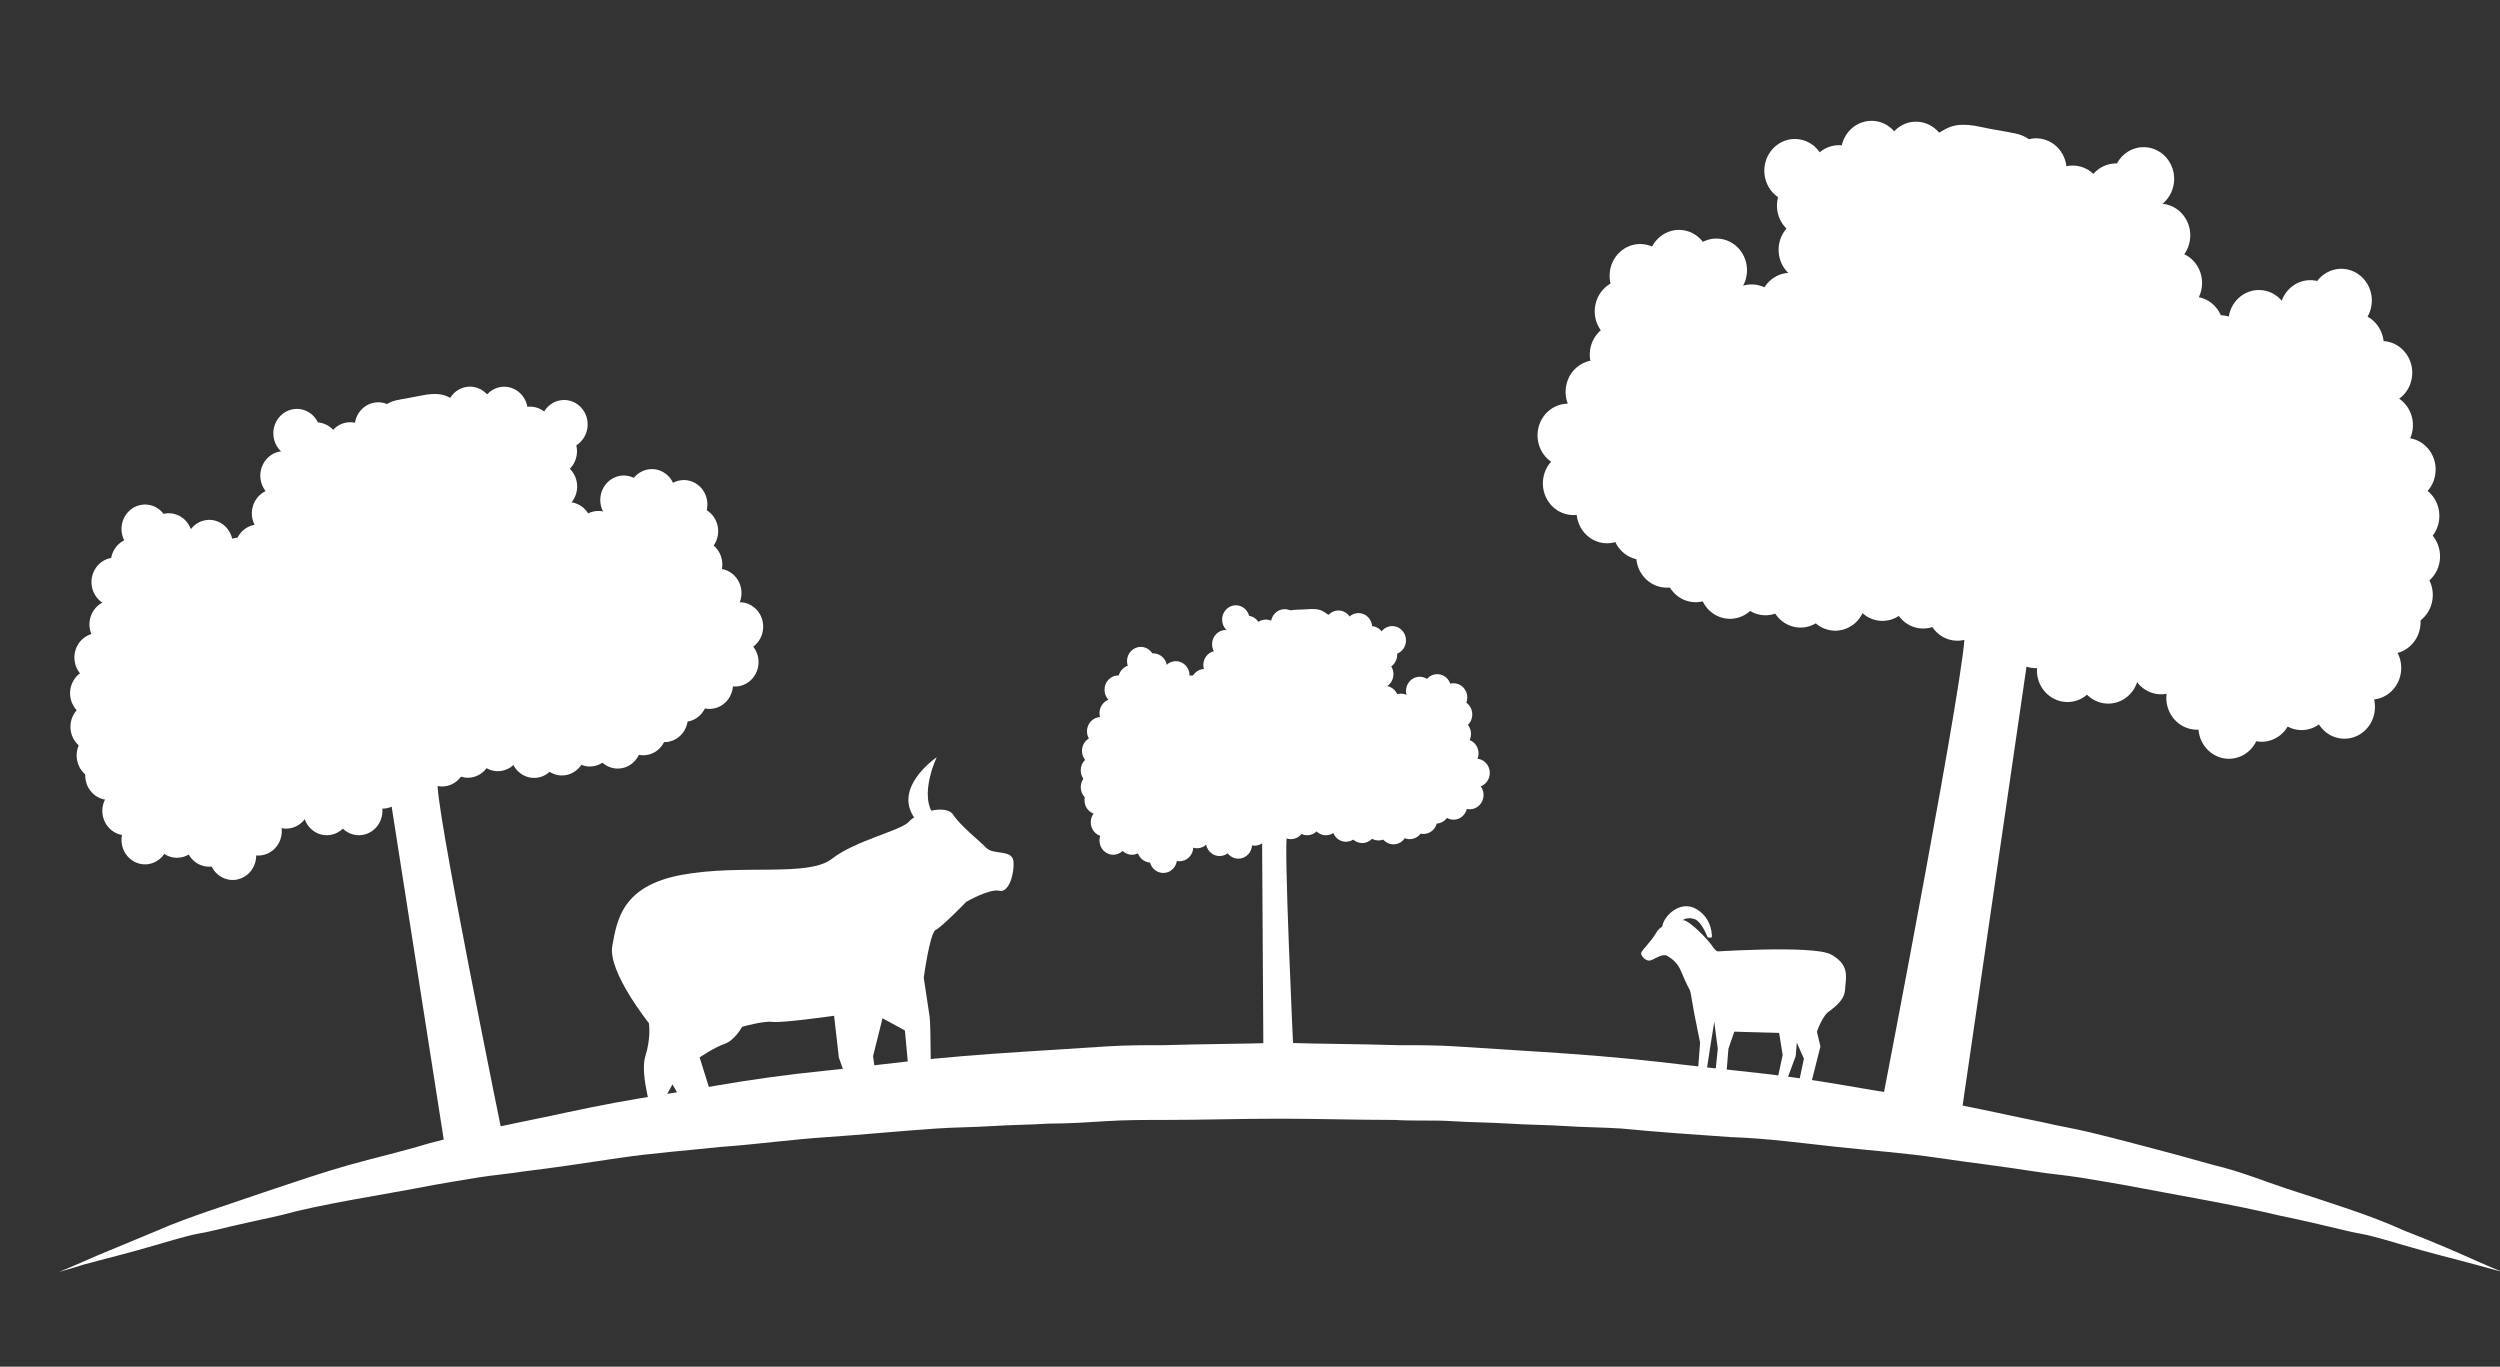 <svg width="75" height="41" viewBox="0 0 75 41" fill="none" xmlns="http://www.w3.org/2000/svg">
<rect x="0" y="0" width="75" height="41" fill="#333333" stroke="none"/>
<g clip-path="url(#clip0_601_9246)">
<path d="M19.608 33.561C19.608 33.561 19.183 32.238 19.36 31.686C19.537 31.135 19.467 30.694 19.467 30.694C19.467 30.694 18.228 29.15 18.369 28.378C18.511 27.605 18.653 26.576 20.458 26.245C22.263 25.914 24.245 26.319 24.953 25.767C25.661 25.216 27.006 24.922 27.253 24.664C27.501 24.37 28.386 24.113 28.598 24.444C28.811 24.775 29.377 25.216 29.589 25.436C29.802 25.657 30.368 25.473 30.403 25.841C30.439 26.208 30.262 26.797 29.979 26.723C29.695 26.65 28.988 27.054 28.988 27.054C28.988 27.054 28.28 27.789 28.067 27.9C27.89 28.01 27.713 29.333 27.713 29.333C27.713 29.333 27.855 30.289 27.89 30.51C27.926 30.767 27.926 32.716 27.926 32.716L27.324 32.826L27.147 30.914L26.475 30.547L26.192 31.686L26.369 32.936H25.59L25.165 31.723L25.023 30.473C25.023 30.473 23.466 30.694 23.183 30.657C22.9 30.62 22.263 30.804 22.263 30.804C22.263 30.804 22.05 31.208 21.732 31.319C21.413 31.429 20.989 31.723 20.989 31.723L21.484 33.304L20.599 33.267L20.174 32.532L19.608 33.561Z" fill="white"/>
<path d="M27.607 24.738C26.581 23.745 28.103 22.716 28.103 22.716C28.103 22.716 27.43 24.113 28.209 24.627" fill="white"/>
<path d="M54.224 32.935L54.613 31.392L54.507 30.95C54.507 30.95 54.684 30.436 54.896 30.326C55.073 30.178 55.356 29.995 55.356 29.627C55.392 29.259 55.462 28.929 54.932 28.635C54.401 28.34 51.215 28.561 51.215 28.561L50.614 29.186L50.826 30.399L51.003 31.281L50.932 32.2L51.18 32.237L51.321 31.318L51.428 30.656L51.534 31.465L51.428 32.494L51.782 32.347L51.852 31.465L52.029 30.95L53.374 30.987L53.48 31.649L53.268 32.641H53.516L53.87 31.686L53.905 31.281L54.117 31.759L53.87 32.935H54.224Z" fill="white"/>
<path d="M51.782 28.635C51.782 28.635 51.534 28.635 51.392 28.414C51.251 28.194 50.649 27.569 50.472 27.605C50.295 27.605 49.835 27.716 49.693 27.973C49.552 28.23 49.233 28.524 49.233 28.598C49.233 28.671 49.339 28.818 49.481 28.818C49.587 28.818 49.835 28.598 50.012 28.671C50.189 28.782 50.33 28.892 50.437 29.149C50.543 29.407 50.826 30.068 51.109 30.252C51.428 30.436 51.888 29.076 51.888 29.076L51.782 28.635Z" fill="white"/>
<path d="M50.189 28.157C50.189 28.157 49.835 28.047 49.87 27.789C49.906 27.495 50.401 26.98 50.897 27.275C51.392 27.569 51.357 28.12 51.357 28.12C51.357 28.12 51.215 28.157 51.215 28.083C51.18 28.01 51.038 27.642 50.826 27.569C50.578 27.495 50.366 27.605 50.401 27.826C50.472 28.047 50.684 28.304 50.684 28.304L50.189 28.157Z" fill="white"/>
<path d="M57.62 33.923C56.573 33.787 56.442 33.175 56.442 33.175C56.442 33.175 59.125 19.309 58.928 18.97C58.732 18.63 58.667 18.29 58.34 18.086C58.012 17.95 56.835 17.882 56.442 17.406C56.049 16.931 55.657 16.387 55.657 16.387C55.657 16.387 55.33 15.639 55.002 15.435C54.675 15.231 53.89 14.416 53.89 14.416C53.89 14.416 53.301 14.008 52.974 13.6C52.647 13.192 52.058 13.192 51.861 13.192C51.665 13.192 51.273 12.581 51.6 12.717C51.927 12.852 52.581 13.056 52.843 13.192C53.105 13.328 53.89 14.076 54.217 14.348C54.61 14.62 55.199 15.231 55.33 15.435C55.46 15.639 56.18 16.727 56.704 16.931C57.162 17.203 57.816 17.27 58.078 17.27C58.34 17.27 58.47 16.455 57.947 16.047C57.423 15.639 56.965 15.707 56.769 15.707C56.638 15.707 55.984 15.571 55.984 15.571C55.984 15.571 56.835 15.367 57.293 15.299C57.751 15.231 58.078 15.503 58.143 15.027C58.209 14.62 58.601 14.416 58.601 14.416C58.601 14.416 58.274 15.164 58.47 15.503C58.601 15.843 58.798 16.659 58.928 16.999C59.059 17.338 59.386 17.678 59.386 17.678C59.386 17.678 59.517 15.367 59.452 15.095C59.386 14.892 58.732 13.736 58.536 13.6C58.405 13.464 57.62 12.785 57.096 12.989C56.573 13.192 56.049 13.668 55.657 13.464C55.657 13.464 55.46 13.124 55.788 13.056C56.115 12.989 57.031 12.649 57.423 12.649C57.816 12.649 58.536 12.785 58.536 12.785C58.536 12.785 58.798 11.153 58.798 10.678C58.732 10.27 58.863 9.726 58.274 9.386C57.685 9.046 57.096 9.046 57.096 9.046L57.489 8.706C57.489 8.706 57.227 8.095 57.096 7.687C57.031 7.211 57.162 6.735 57.162 6.735C57.162 6.735 57.751 8.638 58.012 8.842C58.274 9.046 58.667 9.59 58.798 9.862C58.928 10.066 58.994 10.678 58.994 11.561C58.994 12.445 58.994 13.056 59.256 13.532C59.517 14.076 59.648 14.824 59.91 14.824C60.172 14.892 60.695 14.212 61.153 13.532C61.48 12.989 61.611 12.717 61.808 12.377C61.873 12.309 61.938 12.173 62.004 12.037C62.397 11.493 62.397 11.085 62.92 11.017C63.444 10.949 63.901 10.745 64.098 10.61C64.294 10.474 64.621 10.542 64.621 10.542C64.621 10.542 63.509 11.221 63.182 11.425C62.855 11.561 62.658 11.629 62.331 12.241C62.004 12.852 61.415 14.076 61.284 14.212C61.153 14.348 60.826 14.688 60.826 14.824C60.826 14.96 60.368 16.319 60.368 16.523C60.368 16.659 60.564 16.727 61.088 16.251C61.611 15.775 62.069 16.047 62.331 16.115C62.593 16.183 63.116 16.455 63.378 16.047C63.64 15.639 64.163 15.231 64.556 14.96C64.948 14.688 65.406 14.416 65.472 14.144C65.537 13.804 65.865 13.736 65.93 13.464C65.995 13.124 65.799 13.532 65.865 13.804C65.865 14.076 65.406 14.824 65.079 15.095C64.752 15.367 64.425 15.503 64.229 15.775C63.967 16.047 63.64 16.591 63.64 16.591L64.425 16.727L65.014 16.795C65.014 16.795 65.406 17.27 64.948 17.134C64.49 17.067 63.967 17.067 63.64 17.067C63.313 16.999 62.92 16.795 62.593 16.727C62.266 16.659 61.938 16.659 61.742 16.727C61.546 16.795 61.742 17.542 61.677 17.678C61.677 17.814 61.35 18.29 61.284 18.426C61.219 18.562 61.219 18.766 61.219 18.766C61.219 18.766 62.266 18.63 63.051 18.222C63.836 17.882 64.752 17.542 65.014 17.474C65.21 17.406 65.865 17.067 65.995 16.863C66.126 16.659 67.042 16.319 67.173 16.183C67.37 16.047 67.762 15.571 68.024 15.435C68.22 15.299 67.762 16.319 67.37 16.591C66.977 16.863 65.93 17.338 65.93 17.338C65.93 17.338 66.126 17.542 66.388 17.542C66.65 17.542 67.239 17.61 67.239 17.61C67.239 17.61 67.566 17.814 67.239 17.882C66.912 17.95 65.995 17.95 65.668 18.018C65.341 18.086 64.621 18.086 64.359 18.222C64.163 18.358 63.444 18.426 63.116 18.63C62.855 18.834 61.415 19.309 61.415 19.309L60.826 19.785L58.798 33.719C58.798 33.719 58.798 34.127 57.62 33.923Z" fill="white"/>
<path d="M57.379 17.816C57.454 17.296 57.109 16.812 56.609 16.734C56.109 16.656 55.642 17.014 55.568 17.534C55.492 18.053 55.837 18.538 56.337 18.616C56.838 18.694 57.304 18.335 57.379 17.816Z" fill="white"/>
<path d="M55.964 18.11C56.039 17.59 55.694 17.106 55.194 17.028C54.694 16.95 54.227 17.308 54.152 17.828C54.077 18.347 54.422 18.832 54.922 18.91C55.422 18.988 55.889 18.63 55.964 18.11Z" fill="white"/>
<path d="M54.922 18.017C54.997 17.497 54.652 17.013 54.151 16.935C53.651 16.858 53.184 17.216 53.11 17.735C53.035 18.255 53.38 18.739 53.88 18.817C54.38 18.895 54.847 18.537 54.922 18.017Z" fill="white"/>
<path d="M53.869 17.648C53.944 17.129 53.599 16.644 53.099 16.567C52.599 16.489 52.132 16.847 52.057 17.367C51.983 17.886 52.328 18.37 52.828 18.448C53.328 18.526 53.795 18.168 53.869 17.648Z" fill="white"/>
<path d="M52.806 17.754C52.881 17.235 52.536 16.75 52.036 16.672C51.535 16.595 51.069 16.953 50.994 17.473C50.919 17.992 51.264 18.477 51.765 18.554C52.265 18.632 52.731 18.274 52.806 17.754Z" fill="white"/>
<path d="M51.775 17.257C51.85 16.737 51.505 16.253 51.005 16.175C50.505 16.097 50.038 16.455 49.964 16.975C49.889 17.494 50.233 17.979 50.734 18.056C51.234 18.134 51.7 17.776 51.775 17.257Z" fill="white"/>
<path d="M50.908 16.82C50.983 16.3 50.638 15.816 50.138 15.738C49.638 15.66 49.171 16.018 49.096 16.537C49.021 17.057 49.366 17.541 49.866 17.619C50.366 17.697 50.833 17.339 50.908 16.82Z" fill="white"/>
<path d="M50.189 15.988C50.264 15.468 49.92 14.984 49.419 14.906C48.919 14.828 48.453 15.186 48.377 15.705C48.303 16.225 48.647 16.709 49.148 16.787C49.648 16.865 50.114 16.507 50.189 15.988Z" fill="white"/>
<path d="M49.118 15.489C49.193 14.969 48.849 14.485 48.348 14.407C47.848 14.329 47.382 14.687 47.306 15.206C47.231 15.726 47.576 16.21 48.077 16.288C48.577 16.366 49.043 16.008 49.118 15.489Z" fill="white"/>
<path d="M48.108 14.642C48.183 14.123 47.838 13.638 47.338 13.56C46.837 13.482 46.371 13.841 46.296 14.36C46.221 14.88 46.566 15.364 47.066 15.442C47.566 15.52 48.033 15.162 48.108 14.642Z" fill="white"/>
<path d="M47.948 13.202C48.023 12.682 47.678 12.198 47.178 12.12C46.678 12.042 46.211 12.4 46.136 12.919C46.061 13.439 46.406 13.924 46.906 14.001C47.407 14.079 47.873 13.721 47.948 13.202Z" fill="white"/>
<path d="M48.79 11.896C48.865 11.377 48.52 10.892 48.02 10.815C47.519 10.737 47.053 11.095 46.978 11.614C46.903 12.134 47.248 12.618 47.748 12.696C48.248 12.774 48.715 12.416 48.79 11.896Z" fill="white"/>
<path d="M49.515 10.78C49.59 10.261 49.245 9.776 48.745 9.698C48.244 9.621 47.778 9.979 47.703 10.498C47.628 11.018 47.973 11.502 48.473 11.58C48.974 11.658 49.44 11.3 49.515 10.78Z" fill="white"/>
<path d="M49.664 9.481C49.739 8.961 49.394 8.477 48.893 8.399C48.393 8.322 47.927 8.68 47.852 9.199C47.777 9.719 48.122 10.203 48.622 10.281C49.123 10.359 49.589 10.001 49.664 9.481Z" fill="white"/>
<path d="M50.11 8.413C50.185 7.894 49.84 7.409 49.34 7.331C48.839 7.254 48.373 7.612 48.298 8.132C48.223 8.651 48.568 9.136 49.068 9.213C49.569 9.291 50.035 8.933 50.11 8.413Z" fill="white"/>
<path d="M51.275 7.989C51.35 7.469 51.005 6.985 50.505 6.907C50.004 6.83 49.538 7.188 49.463 7.707C49.389 8.227 49.733 8.711 50.234 8.789C50.734 8.867 51.2 8.509 51.275 7.989Z" fill="white"/>
<path d="M52.4 8.249C52.475 7.729 52.13 7.245 51.63 7.167C51.13 7.089 50.663 7.447 50.588 7.967C50.513 8.486 50.858 8.971 51.358 9.049C51.859 9.127 52.325 8.769 52.4 8.249Z" fill="white"/>
<path d="M53.455 9.625C53.53 9.105 53.185 8.62 52.685 8.543C52.185 8.465 51.718 8.823 51.643 9.342C51.568 9.862 51.913 10.346 52.413 10.424C52.914 10.502 53.38 10.144 53.455 9.625Z" fill="white"/>
<path d="M54.608 9.277C54.683 8.758 54.338 8.273 53.838 8.196C53.337 8.118 52.871 8.476 52.796 8.996C52.721 9.515 53.066 10 53.567 10.078C54.067 10.155 54.533 9.797 54.608 9.277Z" fill="white"/>
<path d="M55.18 7.636C55.255 7.116 54.91 6.632 54.41 6.554C53.909 6.476 53.443 6.834 53.368 7.353C53.293 7.873 53.638 8.357 54.138 8.435C54.638 8.513 55.105 8.155 55.18 7.636Z" fill="white"/>
<path d="M55.13 6.308C55.205 5.788 54.861 5.304 54.36 5.226C53.86 5.148 53.394 5.506 53.319 6.026C53.243 6.545 53.588 7.03 54.089 7.108C54.589 7.186 55.055 6.828 55.13 6.308Z" fill="white"/>
<path d="M54.751 5.262C54.826 4.742 54.482 4.258 53.981 4.18C53.481 4.102 53.015 4.46 52.94 4.98C52.864 5.499 53.209 5.984 53.71 6.061C54.21 6.139 54.676 5.781 54.751 5.262Z" fill="white"/>
<path d="M56.075 5.448C56.15 4.928 55.805 4.444 55.305 4.366C54.804 4.289 54.338 4.647 54.263 5.167C54.188 5.686 54.533 6.17 55.033 6.248C55.534 6.326 56 5.968 56.075 5.448Z" fill="white"/>
<path d="M57.052 4.717C57.127 4.198 56.782 3.713 56.282 3.635C55.781 3.557 55.315 3.916 55.24 4.435C55.165 4.955 55.51 5.439 56.01 5.517C56.51 5.595 56.977 5.237 57.052 4.717Z" fill="white"/>
<path d="M58.386 4.743C58.461 4.224 58.116 3.739 57.616 3.661C57.115 3.584 56.649 3.942 56.574 4.462C56.499 4.981 56.844 5.466 57.345 5.543C57.845 5.621 58.311 5.263 58.386 4.743Z" fill="white"/>
<path d="M61.989 5.242C62.064 4.722 61.719 4.238 61.219 4.16C60.718 4.083 60.252 4.441 60.177 4.961C60.102 5.48 60.447 5.964 60.947 6.042C61.448 6.12 61.914 5.762 61.989 5.242Z" fill="white"/>
<path d="M63.087 6.059C63.163 5.54 62.818 5.055 62.318 4.977C61.817 4.899 61.351 5.257 61.276 5.777C61.2 6.296 61.545 6.781 62.046 6.859C62.546 6.937 63.012 6.579 63.087 6.059Z" fill="white"/>
<path d="M64.386 5.995C64.461 5.476 64.117 4.991 63.616 4.914C63.116 4.836 62.65 5.194 62.575 5.713C62.499 6.233 62.844 6.717 63.345 6.795C63.845 6.873 64.311 6.515 64.386 5.995Z" fill="white"/>
<path d="M65.215 5.507C65.29 4.987 64.945 4.503 64.445 4.425C63.944 4.347 63.478 4.705 63.403 5.225C63.328 5.744 63.673 6.229 64.173 6.307C64.673 6.384 65.14 6.026 65.215 5.507Z" fill="white"/>
<path d="M65.698 7.202C65.773 6.683 65.429 6.198 64.928 6.12C64.428 6.042 63.962 6.4 63.887 6.92C63.812 7.44 64.156 7.924 64.657 8.002C65.157 8.08 65.623 7.722 65.698 7.202Z" fill="white"/>
<path d="M66.052 8.631C66.127 8.111 65.782 7.627 65.282 7.549C64.781 7.471 64.315 7.829 64.24 8.349C64.165 8.868 64.51 9.353 65.01 9.431C65.51 9.509 65.977 9.151 66.052 8.631Z" fill="white"/>
<path d="M66.697 9.991C66.772 9.471 66.427 8.987 65.927 8.909C65.427 8.831 64.96 9.189 64.885 9.709C64.81 10.228 65.155 10.713 65.655 10.791C66.156 10.869 66.622 10.511 66.697 9.991Z" fill="white"/>
<path d="M67.512 10.55C67.587 10.03 67.243 9.546 66.742 9.468C66.242 9.39 65.775 9.748 65.701 10.267C65.626 10.787 65.97 11.271 66.471 11.349C66.971 11.427 67.437 11.069 67.512 10.55Z" fill="white"/>
<path d="M68.673 9.793C68.748 9.273 68.403 8.789 67.902 8.711C67.402 8.633 66.936 8.991 66.861 9.511C66.786 10.031 67.131 10.515 67.631 10.593C68.132 10.671 68.598 10.312 68.673 9.793Z" fill="white"/>
<path d="M70.215 9.496C70.29 8.977 69.945 8.492 69.445 8.415C68.945 8.337 68.478 8.695 68.403 9.214C68.328 9.734 68.673 10.218 69.174 10.296C69.674 10.374 70.14 10.016 70.215 9.496Z" fill="white"/>
<path d="M71.145 9.156C71.22 8.636 70.875 8.152 70.374 8.074C69.874 7.997 69.408 8.355 69.333 8.874C69.258 9.394 69.603 9.878 70.103 9.956C70.604 10.034 71.07 9.676 71.145 9.156Z" fill="white"/>
<path d="M71.504 10.481C71.579 9.962 71.234 9.477 70.734 9.4C70.233 9.322 69.767 9.68 69.692 10.2C69.617 10.719 69.962 11.204 70.463 11.281C70.963 11.359 71.429 11.001 71.504 10.481Z" fill="white"/>
<path d="M72.358 11.323C72.433 10.803 72.088 10.319 71.588 10.241C71.088 10.163 70.621 10.521 70.546 11.04C70.471 11.56 70.816 12.044 71.316 12.122C71.817 12.2 72.283 11.842 72.358 11.323Z" fill="white"/>
<path d="M72.378 12.896C72.453 12.377 72.108 11.892 71.608 11.814C71.107 11.736 70.641 12.094 70.566 12.614C70.491 13.133 70.835 13.618 71.336 13.696C71.836 13.774 72.303 13.416 72.378 12.896Z" fill="white"/>
<path d="M73.059 14.227C73.135 13.707 72.79 13.223 72.289 13.145C71.789 13.067 71.323 13.425 71.248 13.945C71.173 14.464 71.517 14.949 72.018 15.027C72.518 15.105 72.984 14.747 73.059 14.227Z" fill="white"/>
<path d="M73.171 15.618C73.246 15.098 72.901 14.614 72.401 14.536C71.901 14.458 71.434 14.816 71.359 15.335C71.284 15.855 71.629 16.339 72.129 16.417C72.63 16.495 73.096 16.137 73.171 15.618Z" fill="white"/>
<path d="M73.192 16.831C73.266 16.311 72.921 15.826 72.421 15.749C71.921 15.671 71.454 16.029 71.379 16.549C71.305 17.069 71.65 17.553 72.15 17.631C72.65 17.708 73.117 17.35 73.192 16.831Z" fill="white"/>
<path d="M72.974 17.99C73.049 17.47 72.704 16.986 72.204 16.908C71.704 16.83 71.237 17.188 71.162 17.708C71.088 18.228 71.433 18.712 71.933 18.79C72.433 18.867 72.9 18.509 72.974 17.99Z" fill="white"/>
<path d="M72.607 18.807C72.682 18.288 72.337 17.803 71.837 17.725C71.336 17.647 70.87 18.005 70.795 18.525C70.72 19.045 71.064 19.529 71.565 19.607C72.065 19.685 72.532 19.327 72.607 18.807Z" fill="white"/>
<path d="M72.027 20.18C72.102 19.66 71.757 19.176 71.257 19.098C70.757 19.02 70.29 19.378 70.215 19.898C70.14 20.418 70.485 20.902 70.985 20.98C71.486 21.058 71.952 20.7 72.027 20.18Z" fill="white"/>
<path d="M71.239 21.351C71.314 20.831 70.969 20.347 70.469 20.269C69.968 20.191 69.502 20.549 69.427 21.069C69.352 21.588 69.697 22.073 70.197 22.151C70.697 22.229 71.164 21.871 71.239 21.351Z" fill="white"/>
<path d="M69.953 21.092C70.028 20.572 69.683 20.088 69.183 20.01C68.683 19.932 68.216 20.29 68.141 20.81C68.066 21.329 68.411 21.814 68.912 21.892C69.412 21.97 69.878 21.612 69.953 21.092Z" fill="white"/>
<path d="M68.755 21.442C68.83 20.922 68.485 20.438 67.985 20.36C67.484 20.282 67.018 20.64 66.943 21.16C66.868 21.68 67.213 22.164 67.714 22.242C68.214 22.32 68.68 21.962 68.755 21.442Z" fill="white"/>
<path d="M67.774 21.953C67.849 21.433 67.504 20.949 67.003 20.871C66.503 20.793 66.037 21.152 65.962 21.671C65.887 22.191 66.232 22.675 66.732 22.753C67.233 22.831 67.699 22.473 67.774 21.953Z" fill="white"/>
<path d="M66.812 21.08C66.887 20.561 66.542 20.076 66.042 19.998C65.542 19.92 65.075 20.278 65 20.798C64.925 21.317 65.27 21.802 65.77 21.88C66.27 21.958 66.737 21.6 66.812 21.08Z" fill="white"/>
<path d="M65.739 20.019C65.814 19.499 65.469 19.015 64.969 18.937C64.469 18.859 64.002 19.217 63.927 19.737C63.852 20.256 64.197 20.741 64.697 20.819C65.198 20.896 65.664 20.538 65.739 20.019Z" fill="white"/>
<path d="M64.153 20.299C64.228 19.779 63.883 19.295 63.383 19.217C62.883 19.139 62.416 19.497 62.341 20.016C62.266 20.536 62.611 21.02 63.111 21.098C63.612 21.176 64.078 20.818 64.153 20.299Z" fill="white"/>
<path d="M62.929 20.251C63.004 19.731 62.659 19.247 62.159 19.169C61.658 19.091 61.192 19.45 61.117 19.969C61.042 20.489 61.387 20.973 61.888 21.051C62.388 21.129 62.854 20.771 62.929 20.251Z" fill="white"/>
<path d="M61.981 19.235C62.056 18.715 61.711 18.231 61.211 18.153C60.71 18.075 60.244 18.433 60.169 18.952C60.094 19.472 60.439 19.956 60.939 20.034C61.439 20.112 61.906 19.754 61.981 19.235Z" fill="white"/>
<path d="M60.771 18.594C60.846 18.074 60.501 17.59 60 17.512C59.5 17.434 59.034 17.792 58.959 18.312C58.884 18.832 59.229 19.316 59.729 19.394C60.23 19.471 60.696 19.113 60.771 18.594Z" fill="white"/>
<path d="M59.627 18.411C59.702 17.891 59.357 17.407 58.857 17.329C58.357 17.251 57.89 17.609 57.816 18.129C57.741 18.649 58.086 19.133 58.586 19.211C59.086 19.289 59.553 18.93 59.627 18.411Z" fill="white"/>
<path d="M58.601 18.045C58.676 17.526 58.331 17.041 57.83 16.963C57.33 16.886 56.864 17.244 56.789 17.764C56.714 18.283 57.059 18.768 57.559 18.845C58.06 18.923 58.526 18.565 58.601 18.045Z" fill="white"/>
<path d="M49.506 8.163C49.572 8.163 50.88 7.619 51.339 8.163C51.862 8.638 51.6 8.842 52.386 9.318C53.171 9.726 52.843 10.066 53.432 9.386C54.087 8.706 54.087 8.502 54.283 7.483C54.479 6.463 54.283 5.988 54.937 5.512C55.592 5.036 56.573 4.152 57.489 4.152C58.406 4.152 58.209 3.541 59.452 3.813C60.696 4.084 60.827 3.881 61.35 4.832C61.873 5.716 62.332 6.124 63.117 6.056C63.902 5.988 63.967 5.58 64.425 6.531C64.949 7.483 64.556 8.299 65.538 9.25C66.519 10.202 66.388 10.473 66.847 10.202C67.305 9.93 68.286 9.454 69.137 9.454C69.987 9.454 70.642 10.134 71.165 11.085C71.689 12.037 72.016 13.328 72.081 14.416C72.147 15.503 72.278 17.814 71.885 18.766C71.492 19.717 70.315 21.145 69.071 21.212C67.828 21.28 66.65 21.416 65.669 20.873C64.687 20.329 65.014 19.921 63.575 19.853C62.201 19.853 62.462 20.329 61.285 19.445C60.107 18.562 58.994 18.222 57.947 17.95C56.901 17.678 57.031 18.63 54.152 17.882C51.273 17.202 51.273 17.338 50.488 16.863C49.703 16.319 49.245 16.251 48.525 15.503C47.805 14.755 47.02 14.484 47.085 13.804C47.151 13.124 46.693 13.056 47.413 12.105C48.132 11.153 48.59 10.27 48.721 9.454C48.983 8.774 49.31 8.231 49.506 8.163Z" fill="white"/>
<path d="M38.239 31.764C38.727 31.764 38.802 31.53 38.802 31.53C38.802 31.53 38.501 25.175 38.614 25.059C38.727 24.942 38.764 24.786 38.952 24.708C39.102 24.669 39.627 24.708 39.852 24.552C40.078 24.396 40.265 24.162 40.265 24.162C40.265 24.162 40.453 23.85 40.603 23.772C40.753 23.694 41.166 23.421 41.166 23.421C41.166 23.421 41.466 23.265 41.617 23.148C41.767 22.992 42.029 23.031 42.142 23.031C42.217 23.031 42.442 22.797 42.292 22.837C42.142 22.875 41.842 22.914 41.729 22.953C41.617 22.992 41.204 23.265 41.016 23.382C40.828 23.46 40.528 23.694 40.453 23.811C40.378 23.889 40.003 24.318 39.74 24.396C39.515 24.474 39.215 24.474 39.102 24.435C38.989 24.396 38.989 24.045 39.252 23.889C39.515 23.733 39.702 23.811 39.778 23.811C39.852 23.85 40.115 23.811 40.115 23.811C40.115 23.811 39.74 23.655 39.552 23.577C39.365 23.499 39.177 23.616 39.177 23.421C39.177 23.226 39.027 23.109 39.027 23.109C39.027 23.109 39.102 23.46 39.027 23.616C38.952 23.772 38.802 24.084 38.727 24.24C38.651 24.396 38.501 24.513 38.501 24.513C38.501 24.513 38.577 23.46 38.651 23.382C38.689 23.304 39.064 22.837 39.139 22.759C39.215 22.72 39.59 22.486 39.815 22.603C40.04 22.72 40.228 22.992 40.416 22.914C40.416 22.914 40.528 22.759 40.378 22.72C40.228 22.68 39.852 22.447 39.665 22.447C39.477 22.408 39.177 22.408 39.177 22.408C39.177 22.408 39.139 21.667 39.215 21.472C39.252 21.277 39.252 21.043 39.515 20.926C39.778 20.848 40.078 20.848 40.078 20.848L39.928 20.653C39.928 20.653 40.078 20.419 40.153 20.224C40.228 20.03 40.19 19.796 40.19 19.796C40.19 19.796 39.815 20.575 39.665 20.653C39.515 20.731 39.327 20.926 39.252 21.043C39.177 21.121 39.102 21.394 39.064 21.784C39.027 22.174 38.989 22.447 38.839 22.642C38.689 22.875 38.577 23.187 38.464 23.187C38.351 23.187 38.126 22.875 38.014 22.525C37.901 22.252 37.863 22.135 37.788 21.94C37.751 21.901 37.751 21.823 37.713 21.784C37.563 21.511 37.601 21.316 37.376 21.238C37.15 21.16 36.963 21.043 36.888 20.965C36.812 20.887 36.662 20.887 36.662 20.887C36.662 20.887 37.113 21.277 37.263 21.355C37.413 21.433 37.488 21.472 37.601 21.784C37.713 22.057 37.901 22.642 37.938 22.72C37.976 22.797 38.089 22.953 38.089 23.031C38.089 23.109 38.164 23.733 38.164 23.811C38.164 23.889 38.089 23.889 37.863 23.655C37.638 23.421 37.45 23.499 37.338 23.499C37.225 23.499 36.963 23.577 36.888 23.421C36.812 23.226 36.587 22.992 36.437 22.875C36.287 22.72 36.099 22.603 36.099 22.447C36.099 22.291 35.949 22.252 35.949 22.096C35.912 21.94 35.987 22.135 35.987 22.252C35.949 22.369 36.137 22.72 36.249 22.875C36.362 23.031 36.512 23.109 36.587 23.226C36.662 23.382 36.812 23.655 36.812 23.655H36.475H36.212C36.212 23.655 35.987 23.811 36.212 23.811C36.437 23.811 36.662 23.85 36.812 23.85C36.963 23.85 37.15 23.772 37.3 23.772C37.45 23.772 37.563 23.811 37.676 23.85C37.751 23.889 37.638 24.201 37.638 24.279C37.638 24.357 37.751 24.552 37.788 24.63C37.826 24.708 37.788 24.786 37.788 24.786C37.788 24.786 37.338 24.63 37.038 24.435C36.7 24.201 36.325 24.006 36.212 23.967C36.137 23.928 35.874 23.733 35.799 23.616C35.762 23.538 35.386 23.304 35.311 23.226C35.236 23.148 35.086 22.914 34.974 22.837C34.898 22.759 35.011 23.265 35.199 23.382C35.349 23.538 35.799 23.811 35.799 23.811C35.799 23.811 35.724 23.889 35.574 23.85C35.461 23.811 35.199 23.811 35.199 23.811C35.199 23.811 35.048 23.889 35.161 23.928C35.311 23.967 35.687 24.045 35.837 24.084C35.987 24.123 36.287 24.162 36.4 24.24C36.475 24.318 36.812 24.396 36.925 24.513C37.038 24.591 37.638 24.942 37.638 24.942L37.863 25.175L37.901 31.491C37.713 31.569 37.676 31.764 38.239 31.764Z" fill="white"/>
<path d="M39.778 25.058C40.006 25.058 40.191 24.866 40.191 24.629C40.19 24.392 40.005 24.201 39.777 24.201C39.549 24.201 39.365 24.393 39.365 24.63C39.365 24.867 39.55 25.059 39.778 25.058Z" fill="white"/>
<path d="M40.378 25.253C40.606 25.253 40.791 25.061 40.791 24.825C40.791 24.588 40.606 24.396 40.378 24.396C40.15 24.396 39.966 24.588 39.966 24.825C39.966 25.061 40.15 25.253 40.378 25.253Z" fill="white"/>
<path d="M40.866 25.292C41.094 25.292 41.279 25.1 41.279 24.864C41.279 24.627 41.094 24.435 40.866 24.435C40.638 24.435 40.453 24.627 40.453 24.864C40.453 25.1 40.638 25.292 40.866 25.292Z" fill="white"/>
<path d="M41.354 25.214C41.582 25.214 41.767 25.022 41.767 24.786C41.767 24.549 41.582 24.357 41.354 24.357C41.126 24.357 40.941 24.549 40.941 24.786C40.941 25.022 41.126 25.214 41.354 25.214Z" fill="white"/>
<path d="M41.804 25.331C42.032 25.331 42.217 25.139 42.217 24.903C42.217 24.666 42.032 24.474 41.804 24.474C41.576 24.474 41.392 24.666 41.392 24.903C41.392 25.139 41.576 25.331 41.804 25.331Z" fill="white"/>
<path d="M42.293 25.175C42.521 25.175 42.705 24.983 42.705 24.746C42.705 24.509 42.52 24.318 42.291 24.318C42.063 24.318 41.879 24.51 41.879 24.747C41.88 24.984 42.065 25.176 42.293 25.175Z" fill="white"/>
<path d="M42.705 25.019C42.933 25.019 43.118 24.828 43.118 24.591C43.118 24.354 42.933 24.162 42.705 24.162C42.477 24.162 42.292 24.354 42.292 24.591C42.292 24.828 42.477 25.019 42.705 25.019Z" fill="white"/>
<path d="M43.081 24.708C43.309 24.708 43.493 24.516 43.493 24.279C43.493 24.042 43.309 23.85 43.081 23.85C42.853 23.85 42.668 24.042 42.668 24.279C42.668 24.516 42.853 24.708 43.081 24.708Z" fill="white"/>
<path d="M43.606 24.591C43.834 24.591 44.019 24.399 44.019 24.162C44.019 23.925 43.834 23.733 43.606 23.733C43.378 23.733 43.193 23.925 43.193 24.162C43.193 24.399 43.378 24.591 43.606 24.591Z" fill="white"/>
<path d="M44.094 24.279C44.322 24.279 44.507 24.087 44.507 23.85C44.507 23.613 44.322 23.421 44.094 23.421C43.866 23.421 43.681 23.613 43.681 23.85C43.681 24.087 43.866 24.279 44.094 24.279Z" fill="white"/>
<path d="M44.282 23.616C44.51 23.616 44.694 23.424 44.694 23.187C44.694 22.95 44.508 22.758 44.281 22.759C44.053 22.759 43.868 22.951 43.868 23.188C43.868 23.425 44.054 23.616 44.282 23.616Z" fill="white"/>
<path d="M43.944 23.031C44.172 23.031 44.357 22.839 44.357 22.602C44.357 22.366 44.172 22.174 43.944 22.174C43.716 22.174 43.531 22.366 43.531 22.602C43.531 22.839 43.716 23.031 43.944 23.031Z" fill="white"/>
<path d="M43.718 22.446C43.946 22.446 44.131 22.255 44.131 22.018C44.131 21.781 43.946 21.589 43.718 21.589C43.49 21.589 43.305 21.781 43.305 22.018C43.305 22.255 43.49 22.446 43.718 22.446Z" fill="white"/>
<path d="M43.756 21.862C43.984 21.862 44.169 21.67 44.169 21.433C44.169 21.196 43.984 21.004 43.756 21.004C43.528 21.004 43.343 21.196 43.343 21.433C43.343 21.67 43.528 21.862 43.756 21.862Z" fill="white"/>
<path d="M43.606 21.355C43.834 21.355 44.019 21.163 44.019 20.926C44.019 20.689 43.834 20.497 43.606 20.497C43.378 20.497 43.193 20.689 43.193 20.926C43.193 21.163 43.378 21.355 43.606 21.355Z" fill="white"/>
<path d="M43.118 21.082C43.346 21.082 43.531 20.89 43.531 20.653C43.531 20.416 43.346 20.224 43.118 20.224C42.89 20.224 42.705 20.416 42.705 20.653C42.705 20.89 42.89 21.082 43.118 21.082Z" fill="white"/>
<path d="M42.592 21.16C42.82 21.16 43.005 20.968 43.005 20.731C43.005 20.494 42.82 20.302 42.592 20.302C42.364 20.302 42.179 20.494 42.179 20.731C42.179 20.968 42.364 21.16 42.592 21.16Z" fill="white"/>
<path d="M42.029 21.667C42.258 21.667 42.442 21.475 42.442 21.238C42.442 21.001 42.258 20.809 42.029 20.809C41.801 20.809 41.617 21.001 41.617 21.238C41.617 21.475 41.801 21.667 42.029 21.667Z" fill="white"/>
<path d="M41.542 21.433C41.77 21.433 41.955 21.241 41.955 21.004C41.955 20.767 41.77 20.575 41.542 20.575C41.314 20.575 41.129 20.767 41.129 21.004C41.129 21.241 41.314 21.433 41.542 21.433Z" fill="white"/>
<path d="M41.392 20.653C41.62 20.653 41.804 20.461 41.804 20.224C41.804 19.988 41.62 19.796 41.392 19.796C41.164 19.796 40.979 19.988 40.979 20.224C40.979 20.461 41.164 20.653 41.392 20.653Z" fill="white"/>
<path d="M41.505 20.068C41.733 20.068 41.917 19.876 41.917 19.639C41.916 19.402 41.731 19.21 41.503 19.211C41.275 19.211 41.091 19.403 41.091 19.64C41.091 19.877 41.276 20.069 41.505 20.068Z" fill="white"/>
<path d="M41.767 19.639C41.995 19.639 42.18 19.448 42.18 19.211C42.18 18.974 41.995 18.782 41.767 18.782C41.539 18.782 41.354 18.974 41.354 19.211C41.354 19.448 41.539 19.639 41.767 19.639Z" fill="white"/>
<path d="M41.129 19.639C41.357 19.639 41.541 19.448 41.541 19.211C41.541 18.974 41.357 18.782 41.129 18.782C40.901 18.782 40.716 18.974 40.716 19.211C40.716 19.448 40.901 19.639 41.129 19.639Z" fill="white"/>
<path d="M40.754 19.25C40.982 19.25 41.166 19.058 41.166 18.821C41.166 18.584 40.982 18.392 40.754 18.392C40.526 18.392 40.341 18.584 40.341 18.821C40.341 19.058 40.526 19.25 40.754 19.25Z" fill="white"/>
<path d="M40.153 19.172C40.381 19.172 40.566 18.98 40.566 18.743C40.566 18.506 40.381 18.314 40.153 18.314C39.925 18.314 39.74 18.506 39.74 18.743C39.74 18.98 39.925 19.172 40.153 19.172Z" fill="white"/>
<path d="M38.539 19.133C38.767 19.133 38.952 18.941 38.952 18.704C38.952 18.467 38.767 18.275 38.539 18.275C38.311 18.275 38.126 18.467 38.126 18.704C38.126 18.941 38.311 19.133 38.539 19.133Z" fill="white"/>
<path d="M37.976 19.445C38.204 19.445 38.389 19.253 38.389 19.016C38.389 18.779 38.204 18.587 37.976 18.587C37.748 18.587 37.563 18.779 37.563 19.016C37.563 19.253 37.748 19.445 37.976 19.445Z" fill="white"/>
<path d="M37.414 19.328C37.642 19.327 37.826 19.135 37.826 18.898C37.826 18.662 37.641 18.47 37.413 18.47C37.185 18.471 37 18.663 37 18.899C37.001 19.136 37.186 19.328 37.414 19.328Z" fill="white"/>
<path d="M37.076 19.016C37.304 19.015 37.489 18.823 37.488 18.587C37.488 18.35 37.303 18.158 37.075 18.158C36.847 18.159 36.662 18.351 36.663 18.588C36.663 18.824 36.848 19.016 37.076 19.016Z" fill="white"/>
<path d="M36.775 19.756C37.003 19.756 37.188 19.564 37.188 19.328C37.188 19.091 37.003 18.899 36.775 18.899C36.547 18.899 36.362 19.091 36.362 19.328C36.362 19.564 36.547 19.756 36.775 19.756Z" fill="white"/>
<path d="M36.512 20.38C36.74 20.38 36.925 20.188 36.925 19.951C36.925 19.715 36.74 19.523 36.512 19.523C36.284 19.523 36.099 19.715 36.099 19.951C36.099 20.188 36.284 20.38 36.512 20.38Z" fill="white"/>
<path d="M36.137 20.926C36.365 20.926 36.55 20.734 36.55 20.497C36.55 20.261 36.365 20.069 36.137 20.069C35.909 20.069 35.724 20.261 35.724 20.497C35.724 20.734 35.909 20.926 36.137 20.926Z" fill="white"/>
<path d="M35.762 21.121C35.99 21.121 36.175 20.929 36.175 20.692C36.175 20.455 35.99 20.263 35.762 20.263C35.534 20.263 35.349 20.455 35.349 20.692C35.349 20.929 35.534 21.121 35.762 21.121Z" fill="white"/>
<path d="M35.274 20.692C35.502 20.692 35.687 20.5 35.687 20.263C35.687 20.027 35.502 19.835 35.274 19.835C35.046 19.835 34.861 20.027 34.861 20.263C34.861 20.5 35.046 20.692 35.274 20.692Z" fill="white"/>
<path d="M34.599 20.458C34.827 20.458 35.012 20.265 35.011 20.029C35.011 19.792 34.826 19.6 34.598 19.601C34.37 19.601 34.185 19.793 34.186 20.03C34.186 20.267 34.371 20.458 34.599 20.458Z" fill="white"/>
<path d="M34.223 20.263C34.451 20.263 34.636 20.071 34.636 19.834C34.636 19.598 34.451 19.406 34.223 19.406C33.995 19.406 33.81 19.598 33.81 19.834C33.81 20.071 33.995 20.263 34.223 20.263Z" fill="white"/>
<path d="M33.96 20.809C34.188 20.809 34.373 20.617 34.373 20.38C34.373 20.143 34.188 19.951 33.96 19.951C33.732 19.951 33.547 20.143 33.547 20.38C33.547 20.617 33.732 20.809 33.96 20.809Z" fill="white"/>
<path d="M33.548 21.121C33.776 21.121 33.961 20.929 33.961 20.692C33.961 20.455 33.776 20.263 33.548 20.263C33.32 20.263 33.135 20.455 33.135 20.692C33.135 20.929 33.32 21.121 33.548 21.121Z" fill="white"/>
<path d="M33.397 21.823C33.625 21.823 33.81 21.631 33.81 21.394C33.81 21.157 33.625 20.965 33.397 20.965C33.169 20.965 32.984 21.157 32.984 21.394C32.984 21.631 33.169 21.823 33.397 21.823Z" fill="white"/>
<path d="M33.022 22.369C33.25 22.369 33.435 22.177 33.435 21.94C33.435 21.703 33.25 21.511 33.022 21.511C32.794 21.511 32.609 21.703 32.609 21.94C32.609 22.177 32.794 22.369 33.022 22.369Z" fill="white"/>
<path d="M32.872 22.953C33.1 22.953 33.285 22.761 33.285 22.524C33.285 22.288 33.1 22.096 32.872 22.096C32.644 22.096 32.459 22.288 32.459 22.524C32.459 22.761 32.644 22.953 32.872 22.953Z" fill="white"/>
<path d="M32.835 23.538C33.063 23.538 33.248 23.346 33.248 23.109C33.248 22.872 33.063 22.68 32.835 22.68C32.607 22.68 32.422 22.872 32.422 23.109C32.422 23.346 32.607 23.538 32.835 23.538Z" fill="white"/>
<path d="M32.835 24.045C33.063 24.045 33.248 23.853 33.248 23.616C33.248 23.379 33.063 23.187 32.835 23.187C32.607 23.187 32.422 23.379 32.422 23.616C32.422 23.853 32.607 24.045 32.835 24.045Z" fill="white"/>
<path d="M32.947 24.435C33.175 24.435 33.36 24.243 33.36 24.006C33.36 23.769 33.175 23.577 32.947 23.577C32.719 23.577 32.534 23.769 32.534 24.006C32.534 24.243 32.719 24.435 32.947 24.435Z" fill="white"/>
<path d="M33.135 25.097C33.363 25.097 33.548 24.905 33.548 24.669C33.548 24.432 33.363 24.24 33.135 24.24C32.907 24.24 32.722 24.432 32.722 24.669C32.722 24.905 32.907 25.097 33.135 25.097Z" fill="white"/>
<path d="M33.397 25.643C33.625 25.643 33.81 25.451 33.81 25.215C33.81 24.978 33.625 24.786 33.397 24.786C33.169 24.786 32.984 24.978 32.984 25.215C32.984 25.451 33.169 25.643 33.397 25.643Z" fill="white"/>
<path d="M33.961 25.643C34.189 25.643 34.373 25.451 34.373 25.214C34.373 24.977 34.188 24.785 33.959 24.786C33.731 24.786 33.547 24.978 33.547 25.215C33.547 25.452 33.733 25.644 33.961 25.643Z" fill="white"/>
<path d="M34.524 25.877C34.752 25.877 34.937 25.685 34.937 25.448C34.936 25.211 34.751 25.019 34.523 25.02C34.295 25.02 34.111 25.212 34.111 25.449C34.111 25.686 34.296 25.878 34.524 25.877Z" fill="white"/>
<path d="M34.899 26.189C35.127 26.189 35.312 25.997 35.312 25.76C35.312 25.523 35.127 25.331 34.899 25.331C34.671 25.331 34.486 25.523 34.486 25.76C34.486 25.997 34.671 26.189 34.899 26.189Z" fill="white"/>
<path d="M35.386 25.838C35.614 25.838 35.799 25.646 35.799 25.409C35.799 25.173 35.614 24.981 35.386 24.981C35.158 24.981 34.974 25.173 34.974 25.409C34.974 25.646 35.158 25.838 35.386 25.838Z" fill="white"/>
<path d="M35.913 25.448C36.141 25.448 36.325 25.256 36.325 25.019C36.325 24.782 36.14 24.59 35.912 24.591C35.684 24.591 35.499 24.783 35.499 25.02C35.5 25.257 35.685 25.449 35.913 25.448Z" fill="white"/>
<path d="M36.587 25.682C36.815 25.682 37 25.49 37 25.253C37 25.017 36.815 24.825 36.587 24.825C36.359 24.825 36.175 25.017 36.175 25.253C36.175 25.49 36.359 25.682 36.587 25.682Z" fill="white"/>
<path d="M37.15 25.76C37.378 25.76 37.563 25.568 37.563 25.331C37.563 25.095 37.378 24.903 37.15 24.903C36.922 24.903 36.737 25.095 36.737 25.331C36.737 25.568 36.922 25.76 37.15 25.76Z" fill="white"/>
<path d="M37.639 25.37C37.867 25.37 38.052 25.178 38.051 24.941C38.051 24.704 37.866 24.512 37.638 24.513C37.41 24.513 37.225 24.705 37.226 24.942C37.226 25.179 37.411 25.371 37.639 25.37Z" fill="white"/>
<path d="M38.201 25.136C38.429 25.136 38.614 24.944 38.614 24.708C38.614 24.471 38.429 24.279 38.201 24.279C37.973 24.279 37.788 24.471 37.788 24.708C37.788 24.944 37.973 25.136 38.201 25.136Z" fill="white"/>
<path d="M38.727 25.175C38.955 25.175 39.14 24.983 39.14 24.747C39.14 24.51 38.955 24.318 38.727 24.318C38.499 24.318 38.314 24.51 38.314 24.747C38.314 24.983 38.499 25.175 38.727 25.175Z" fill="white"/>
<path d="M39.215 25.058C39.443 25.058 39.628 24.866 39.628 24.63C39.628 24.393 39.443 24.201 39.215 24.201C38.987 24.201 38.802 24.393 38.802 24.63C38.802 24.866 38.987 25.058 39.215 25.058Z" fill="white"/>
<path d="M43.456 20.887C43.418 20.887 42.893 20.575 42.63 20.77C42.367 20.965 42.48 21.082 42.105 21.199C41.73 21.316 41.88 21.472 41.617 21.16C41.392 20.809 41.392 20.731 41.354 20.264C41.354 19.796 41.429 19.601 41.166 19.328C40.904 19.094 40.529 18.626 40.116 18.548C39.703 18.47 39.815 18.236 39.252 18.275C38.689 18.314 38.652 18.236 38.352 18.587C38.051 18.938 37.864 19.094 37.488 19.016C37.113 18.938 37.151 18.743 36.85 19.133C36.588 19.523 36.663 19.913 36.175 20.264C35.687 20.614 35.724 20.77 35.537 20.614C35.349 20.458 34.936 20.186 34.561 20.108C34.186 20.03 33.848 20.302 33.548 20.692C33.247 21.082 33.06 21.628 32.91 22.096C32.797 22.603 32.609 23.577 32.722 24.045C32.835 24.513 33.247 25.215 33.81 25.331C34.336 25.448 34.861 25.604 35.312 25.41C35.8 25.253 35.687 25.02 36.287 25.098C36.925 25.176 36.775 25.37 37.338 25.059C37.901 24.747 38.427 24.669 38.915 24.63C39.403 24.591 39.29 24.981 40.603 24.864C41.917 24.747 41.917 24.825 42.292 24.669C42.668 24.474 42.893 24.474 43.268 24.201C43.644 23.928 44.019 23.85 44.019 23.538C44.019 23.226 44.244 23.226 43.981 22.759C43.719 22.291 43.569 21.862 43.569 21.511C43.681 21.16 43.531 20.926 43.456 20.887Z" fill="white"/>
<path d="M14.23 34.856C15.064 34.723 15.128 34.323 15.128 34.323C15.128 34.323 12.947 23.663 13.139 23.463C13.332 23.196 13.332 22.93 13.588 22.796C13.845 22.663 14.743 22.596 15.064 22.263C15.385 21.93 15.641 21.464 15.641 21.464C15.641 21.464 15.898 20.864 16.154 20.731C16.411 20.531 16.988 19.931 16.988 19.931C16.988 19.931 17.437 19.598 17.694 19.332C17.95 19.065 18.399 18.998 18.528 18.998C18.656 18.998 18.977 18.532 18.72 18.665C18.463 18.732 17.95 18.932 17.758 18.998C17.566 19.132 16.988 19.665 16.668 19.865C16.347 20.064 15.898 20.531 15.834 20.731C15.769 20.931 15.192 21.73 14.807 21.93C14.422 22.13 13.973 22.197 13.781 22.197C13.588 22.197 13.46 21.597 13.909 21.264C14.294 20.931 14.679 20.997 14.807 20.997C14.935 20.997 15.385 20.931 15.385 20.931C15.385 20.931 14.743 20.797 14.358 20.731C14.037 20.664 13.717 20.864 13.717 20.531C13.653 20.198 13.332 20.064 13.332 20.064C13.332 20.064 13.588 20.664 13.46 20.931C13.332 21.197 13.204 21.797 13.139 22.063C13.011 22.33 12.819 22.596 12.819 22.596C12.819 22.596 12.69 20.797 12.755 20.664C12.819 20.464 13.332 19.598 13.396 19.532C13.524 19.398 14.102 18.932 14.486 19.065C14.871 19.198 15.32 19.598 15.577 19.398C15.577 19.398 15.705 19.132 15.513 19.065C15.256 18.998 14.551 18.732 14.23 18.799C13.909 18.799 13.396 18.865 13.396 18.865C13.396 18.865 13.139 17.599 13.204 17.266C13.204 16.933 13.139 16.533 13.588 16.267C14.037 15.934 14.486 15.867 14.486 15.867L14.166 15.6C14.166 15.6 14.358 15.134 14.422 14.801C14.486 14.468 14.358 14.068 14.358 14.068C14.358 14.068 13.909 15.534 13.717 15.667C13.524 15.8 13.204 16.267 13.139 16.466C13.075 16.666 13.011 17.133 13.011 17.799C13.011 18.465 13.011 18.932 12.819 19.332C12.626 19.731 12.498 20.331 12.306 20.331C12.113 20.331 11.664 19.865 11.343 19.332C11.087 18.932 11.023 18.732 10.83 18.465C10.766 18.399 10.702 18.332 10.638 18.199C10.317 17.799 10.317 17.466 9.932 17.399C9.547 17.333 9.162 17.2 9.034 17.066C8.906 16.933 8.649 17 8.649 17C8.649 17 9.483 17.533 9.74 17.666C9.996 17.799 10.125 17.799 10.381 18.265C10.638 18.732 11.087 19.665 11.215 19.731C11.343 19.865 11.536 20.064 11.6 20.198C11.6 20.331 11.921 21.331 11.985 21.464C11.985 21.597 11.857 21.597 11.408 21.264C11.023 20.931 10.638 21.131 10.445 21.197C10.253 21.197 9.868 21.464 9.611 21.131C9.419 20.797 8.97 20.531 8.713 20.331C8.393 20.131 8.072 19.931 8.008 19.665C7.944 19.398 7.751 19.398 7.623 19.132C7.559 18.865 7.687 19.132 7.687 19.398C7.687 19.665 8.072 20.198 8.264 20.398C8.521 20.598 8.778 20.664 8.97 20.931C9.162 21.131 9.419 21.597 9.419 21.597L8.842 21.664L8.393 21.73C8.393 21.73 8.072 22.063 8.457 21.997C8.842 21.93 9.227 21.93 9.483 21.93C9.74 21.863 9.996 21.73 10.317 21.664C10.574 21.597 10.766 21.597 10.959 21.664C11.151 21.73 10.959 22.263 11.023 22.397C11.023 22.53 11.279 22.863 11.343 22.996C11.408 23.13 11.408 23.263 11.408 23.263C11.408 23.263 10.574 23.196 9.996 22.93C9.419 22.663 8.649 22.463 8.521 22.397C8.329 22.33 7.88 22.063 7.751 21.93C7.623 21.797 6.981 21.53 6.853 21.397C6.725 21.264 6.404 20.931 6.212 20.864C6.019 20.797 6.404 21.53 6.725 21.73C7.046 21.93 7.815 22.33 7.815 22.33C7.815 22.33 7.687 22.463 7.495 22.463C7.302 22.463 6.853 22.53 6.853 22.53C6.853 22.53 6.597 22.73 6.853 22.73C7.11 22.796 7.815 22.796 8.008 22.796C8.264 22.863 8.842 22.863 8.97 22.93C9.162 22.996 9.676 23.13 9.932 23.263C10.125 23.396 11.279 23.729 11.279 23.729L11.728 24.062L13.396 34.723C13.332 34.723 13.268 35.056 14.23 34.856Z" fill="white"/>
<path d="M15.046 23.126C15.431 23.062 15.693 22.686 15.631 22.287C15.57 21.887 15.208 21.615 14.823 21.679C14.438 21.743 14.176 22.119 14.238 22.518C14.299 22.918 14.661 23.19 15.046 23.126Z" fill="white"/>
<path d="M16.135 23.328C16.52 23.264 16.782 22.888 16.721 22.488C16.659 22.089 16.297 21.817 15.912 21.881C15.527 21.944 15.265 22.32 15.327 22.72C15.389 23.119 15.75 23.392 16.135 23.328Z" fill="white"/>
<path d="M16.968 23.255C17.353 23.192 17.616 22.816 17.555 22.416C17.494 22.017 17.132 21.744 16.747 21.807C16.362 21.871 16.1 22.246 16.161 22.646C16.222 23.046 16.583 23.318 16.968 23.255Z" fill="white"/>
<path d="M17.805 22.986C18.19 22.922 18.453 22.547 18.392 22.147C18.331 21.747 17.969 21.475 17.584 21.538C17.199 21.602 16.937 21.977 16.998 22.377C17.059 22.776 17.42 23.049 17.805 22.986Z" fill="white"/>
<path d="M18.643 23.048C19.028 22.985 19.29 22.609 19.229 22.209C19.168 21.81 18.806 21.537 18.421 21.601C18.036 21.664 17.774 22.04 17.835 22.44C17.896 22.839 18.258 23.112 18.643 23.048Z" fill="white"/>
<path d="M19.408 22.649C19.793 22.585 20.054 22.209 19.993 21.81C19.931 21.41 19.569 21.138 19.184 21.202C18.8 21.266 18.538 21.642 18.599 22.041C18.661 22.441 19.023 22.713 19.408 22.649Z" fill="white"/>
<path d="M20.042 22.255C20.427 22.191 20.689 21.815 20.628 21.416C20.566 21.016 20.205 20.744 19.82 20.807C19.435 20.871 19.173 21.247 19.234 21.646C19.295 22.046 19.657 22.318 20.042 22.255Z" fill="white"/>
<path d="M20.628 21.648C21.012 21.584 21.275 21.209 21.213 20.809C21.152 20.409 20.79 20.137 20.405 20.201C20.021 20.264 19.759 20.64 19.82 21.04C19.881 21.439 20.243 21.712 20.628 21.648Z" fill="white"/>
<path d="M21.394 21.258C21.779 21.195 22.042 20.819 21.981 20.42C21.92 20.02 21.558 19.747 21.174 19.81C20.789 19.874 20.526 20.249 20.587 20.649C20.648 21.048 21.009 21.321 21.394 21.258Z" fill="white"/>
<path d="M22.162 20.586C22.546 20.523 22.809 20.147 22.747 19.747C22.686 19.348 22.324 19.075 21.939 19.139C21.555 19.203 21.292 19.578 21.354 19.978C21.415 20.378 21.777 20.65 22.162 20.586Z" fill="white"/>
<path d="M22.302 19.524C22.686 19.46 22.948 19.084 22.887 18.684C22.826 18.285 22.464 18.013 22.079 18.076C21.694 18.14 21.432 18.516 21.494 18.916C21.555 19.316 21.917 19.588 22.302 19.524Z" fill="white"/>
<path d="M21.65 18.517C22.035 18.453 22.297 18.077 22.236 17.677C22.174 17.278 21.813 17.006 21.428 17.069C21.043 17.133 20.781 17.509 20.842 17.908C20.903 18.308 21.265 18.58 21.65 18.517Z" fill="white"/>
<path d="M21.075 17.658C21.46 17.595 21.723 17.219 21.661 16.82C21.6 16.42 21.239 16.147 20.854 16.211C20.469 16.274 20.207 16.65 20.268 17.05C20.329 17.45 20.691 17.722 21.075 17.658Z" fill="white"/>
<path d="M20.95 16.659C21.335 16.596 21.598 16.22 21.537 15.821C21.476 15.421 21.114 15.148 20.729 15.212C20.345 15.275 20.082 15.65 20.143 16.05C20.204 16.45 20.565 16.723 20.95 16.659Z" fill="white"/>
<path d="M20.627 15.858C21.011 15.795 21.274 15.42 21.213 15.02C21.152 14.62 20.791 14.348 20.406 14.411C20.021 14.474 19.758 14.85 19.819 15.249C19.88 15.649 20.242 15.922 20.627 15.858Z" fill="white"/>
<path d="M19.667 15.53C20.052 15.466 20.314 15.091 20.253 14.691C20.192 14.291 19.831 14.019 19.446 14.082C19.061 14.146 18.799 14.521 18.86 14.921C18.921 15.32 19.282 15.593 19.667 15.53Z" fill="white"/>
<path d="M18.825 15.723C19.21 15.659 19.472 15.283 19.411 14.883C19.35 14.484 18.988 14.211 18.603 14.275C18.218 14.339 17.956 14.715 18.017 15.114C18.079 15.514 18.44 15.786 18.825 15.723Z" fill="white"/>
<path d="M18.063 16.785C18.448 16.721 18.71 16.346 18.649 15.946C18.588 15.546 18.226 15.274 17.841 15.338C17.456 15.402 17.194 15.777 17.255 16.177C17.317 16.576 17.678 16.849 18.063 16.785Z" fill="white"/>
<path d="M17.16 16.52C17.545 16.456 17.807 16.081 17.746 15.681C17.684 15.281 17.323 15.009 16.938 15.073C16.553 15.136 16.291 15.512 16.352 15.912C16.414 16.311 16.775 16.584 17.16 16.52Z" fill="white"/>
<path d="M16.721 15.319C17.105 15.255 17.368 14.879 17.306 14.48C17.245 14.08 16.883 13.808 16.498 13.871C16.113 13.935 15.851 14.311 15.913 14.71C15.974 15.11 16.336 15.383 16.721 15.319Z" fill="white"/>
<path d="M16.716 14.26C17.101 14.196 17.363 13.82 17.301 13.421C17.24 13.021 16.878 12.749 16.493 12.813C16.108 12.877 15.846 13.252 15.908 13.652C15.969 14.052 16.331 14.324 16.716 14.26Z" fill="white"/>
<path d="M17.035 13.456C17.419 13.393 17.682 13.017 17.621 12.618C17.559 12.218 17.198 11.945 16.813 12.009C16.428 12.072 16.166 12.448 16.227 12.848C16.288 13.247 16.65 13.52 17.035 13.456Z" fill="white"/>
<path d="M16.014 13.656C16.398 13.593 16.661 13.217 16.6 12.818C16.539 12.418 16.177 12.145 15.792 12.209C15.408 12.272 15.145 12.648 15.206 13.047C15.267 13.447 15.629 13.72 16.014 13.656Z" fill="white"/>
<path d="M15.238 13.059C15.623 12.995 15.885 12.619 15.824 12.219C15.762 11.82 15.4 11.547 15.015 11.611C14.631 11.675 14.368 12.051 14.43 12.451C14.492 12.85 14.853 13.123 15.238 13.059Z" fill="white"/>
<path d="M14.21 13.057C14.595 12.993 14.857 12.618 14.796 12.218C14.735 11.818 14.373 11.546 13.988 11.609C13.603 11.673 13.341 12.048 13.402 12.448C13.463 12.848 13.825 13.12 14.21 13.057Z" fill="white"/>
<path d="M11.457 13.526C11.841 13.462 12.104 13.087 12.043 12.687C11.981 12.287 11.62 12.015 11.235 12.078C10.85 12.142 10.588 12.517 10.649 12.917C10.71 13.317 11.072 13.589 11.457 13.526Z" fill="white"/>
<path d="M10.617 14.123C11.002 14.06 11.264 13.684 11.202 13.284C11.141 12.885 10.779 12.612 10.395 12.676C10.01 12.74 9.748 13.116 9.809 13.515C9.87 13.915 10.232 14.187 10.617 14.123Z" fill="white"/>
<path d="M9.598 14.127C9.983 14.063 10.245 13.687 10.183 13.288C10.121 12.888 9.759 12.616 9.375 12.68C8.99 12.744 8.728 13.12 8.79 13.52C8.851 13.919 9.213 14.191 9.598 14.127Z" fill="white"/>
<path d="M9.018 13.723C9.402 13.659 9.664 13.284 9.603 12.884C9.541 12.484 9.18 12.212 8.795 12.276C8.41 12.34 8.148 12.716 8.209 13.115C8.271 13.515 8.633 13.787 9.018 13.723Z" fill="white"/>
<path d="M8.626 14.993C9.011 14.929 9.273 14.553 9.212 14.154C9.151 13.754 8.789 13.482 8.404 13.545C8.019 13.609 7.757 13.985 7.818 14.384C7.88 14.784 8.241 15.056 8.626 14.993Z" fill="white"/>
<path d="M8.372 16.124C8.757 16.061 9.019 15.685 8.958 15.286C8.897 14.886 8.535 14.613 8.15 14.677C7.766 14.741 7.503 15.116 7.564 15.516C7.626 15.915 7.987 16.188 8.372 16.124Z" fill="white"/>
<path d="M7.864 17.191C8.248 17.128 8.511 16.752 8.449 16.352C8.388 15.953 8.026 15.68 7.641 15.744C7.257 15.808 6.994 16.183 7.056 16.583C7.117 16.983 7.479 17.255 7.864 17.191Z" fill="white"/>
<path d="M7.284 17.585C7.668 17.521 7.931 17.145 7.869 16.746C7.808 16.346 7.446 16.074 7.061 16.138C6.676 16.201 6.414 16.577 6.476 16.977C6.537 17.376 6.899 17.649 7.284 17.585Z" fill="white"/>
<path d="M6.389 17.053C6.774 16.989 7.036 16.614 6.975 16.214C6.914 15.814 6.552 15.542 6.168 15.605C5.783 15.669 5.52 16.044 5.582 16.444C5.643 16.844 6.004 17.116 6.389 17.053Z" fill="white"/>
<path d="M5.175 16.855C5.56 16.791 5.822 16.415 5.761 16.015C5.699 15.616 5.337 15.343 4.953 15.407C4.568 15.471 4.306 15.847 4.367 16.247C4.429 16.646 4.791 16.919 5.175 16.855Z" fill="white"/>
<path d="M4.462 16.592C4.847 16.529 5.109 16.154 5.048 15.754C4.987 15.354 4.626 15.082 4.241 15.145C3.856 15.208 3.593 15.584 3.654 15.983C3.715 16.383 4.077 16.656 4.462 16.592Z" fill="white"/>
<path d="M4.14 17.595C4.524 17.532 4.787 17.156 4.726 16.756C4.664 16.357 4.303 16.084 3.918 16.148C3.533 16.212 3.271 16.587 3.332 16.987C3.393 17.387 3.755 17.659 4.14 17.595Z" fill="white"/>
<path d="M3.561 18.185C3.946 18.122 4.208 17.746 4.147 17.346C4.086 16.947 3.724 16.674 3.339 16.738C2.955 16.802 2.692 17.177 2.753 17.577C2.815 17.976 3.176 18.249 3.561 18.185Z" fill="white"/>
<path d="M3.5 19.456C3.884 19.393 4.147 19.017 4.085 18.617C4.024 18.218 3.662 17.945 3.278 18.009C2.893 18.073 2.631 18.448 2.692 18.848C2.753 19.248 3.115 19.52 3.5 19.456Z" fill="white"/>
<path d="M3.048 20.449C3.433 20.385 3.695 20.01 3.634 19.61C3.573 19.21 3.211 18.938 2.826 19.002C2.441 19.066 2.179 19.441 2.241 19.841C2.302 20.241 2.664 20.513 3.048 20.449Z" fill="white"/>
<path d="M2.919 21.521C3.304 21.457 3.566 21.081 3.505 20.682C3.443 20.282 3.082 20.01 2.697 20.073C2.312 20.137 2.05 20.513 2.111 20.912C2.172 21.312 2.534 21.584 2.919 21.521Z" fill="white"/>
<path d="M2.93 22.527C3.315 22.463 3.577 22.088 3.516 21.688C3.455 21.288 3.094 21.016 2.709 21.079C2.324 21.143 2.061 21.518 2.122 21.918C2.183 22.318 2.545 22.59 2.93 22.527Z" fill="white"/>
<path d="M3.116 23.388C3.5 23.325 3.763 22.949 3.702 22.549C3.64 22.15 3.279 21.877 2.894 21.941C2.509 22.004 2.247 22.38 2.308 22.78C2.369 23.179 2.731 23.452 3.116 23.388Z" fill="white"/>
<path d="M3.374 23.988C3.759 23.924 4.021 23.549 3.959 23.149C3.898 22.75 3.536 22.477 3.152 22.541C2.767 22.605 2.505 22.98 2.566 23.38C2.627 23.78 2.989 24.052 3.374 23.988Z" fill="white"/>
<path d="M3.887 25.05C4.272 24.986 4.534 24.61 4.473 24.211C4.411 23.811 4.05 23.539 3.665 23.602C3.28 23.666 3.018 24.042 3.079 24.442C3.141 24.841 3.502 25.113 3.887 25.05Z" fill="white"/>
<path d="M4.461 25.922C4.846 25.858 5.109 25.483 5.047 25.083C4.986 24.683 4.625 24.411 4.24 24.474C3.855 24.538 3.593 24.913 3.654 25.313C3.715 25.713 4.077 25.985 4.461 25.922Z" fill="white"/>
<path d="M5.421 25.724C5.806 25.66 6.068 25.284 6.007 24.885C5.945 24.485 5.584 24.213 5.199 24.277C4.814 24.341 4.552 24.716 4.613 25.116C4.675 25.516 5.037 25.788 5.421 25.724Z" fill="white"/>
<path d="M6.384 25.991C6.769 25.927 7.031 25.552 6.969 25.152C6.908 24.752 6.546 24.48 6.161 24.544C5.776 24.608 5.514 24.984 5.576 25.384C5.637 25.783 5.999 26.055 6.384 25.991Z" fill="white"/>
<path d="M7.091 26.39C7.476 26.326 7.738 25.951 7.677 25.551C7.616 25.151 7.254 24.879 6.869 24.942C6.485 25.006 6.222 25.382 6.283 25.781C6.345 26.181 6.706 26.453 7.091 26.39Z" fill="white"/>
<path d="M7.859 25.657C8.244 25.594 8.506 25.218 8.445 24.818C8.384 24.419 8.022 24.146 7.637 24.21C7.252 24.273 6.99 24.649 7.051 25.049C7.113 25.448 7.474 25.721 7.859 25.657Z" fill="white"/>
<path d="M8.697 24.849C9.082 24.785 9.344 24.409 9.282 24.009C9.221 23.61 8.859 23.338 8.474 23.402C8.089 23.466 7.827 23.842 7.889 24.241C7.951 24.641 8.313 24.913 8.697 24.849Z" fill="white"/>
<path d="M9.914 25.047C10.299 24.984 10.562 24.608 10.5 24.209C10.439 23.809 10.078 23.536 9.693 23.6C9.308 23.663 9.045 24.039 9.107 24.439C9.168 24.838 9.529 25.111 9.914 25.047Z" fill="white"/>
<path d="M10.879 25.047C11.264 24.983 11.526 24.608 11.464 24.208C11.403 23.808 11.041 23.536 10.656 23.6C10.272 23.664 10.009 24.039 10.071 24.439C10.132 24.839 10.494 25.111 10.879 25.047Z" fill="white"/>
<path d="M11.585 24.25C11.97 24.186 12.232 23.811 12.171 23.411C12.109 23.011 11.747 22.739 11.363 22.803C10.978 22.867 10.716 23.243 10.777 23.642C10.839 24.042 11.2 24.314 11.585 24.25Z" fill="white"/>
<path d="M12.482 23.721C12.867 23.657 13.129 23.282 13.068 22.882C13.007 22.483 12.646 22.21 12.261 22.273C11.876 22.337 11.613 22.712 11.674 23.112C11.735 23.512 12.097 23.784 12.482 23.721Z" fill="white"/>
<path d="M13.373 23.585C13.758 23.522 14.021 23.146 13.96 22.747C13.898 22.347 13.537 22.075 13.152 22.138C12.767 22.202 12.505 22.577 12.566 22.977C12.627 23.377 12.989 23.649 13.373 23.585Z" fill="white"/>
<path d="M14.147 23.323C14.532 23.259 14.794 22.884 14.733 22.484C14.672 22.084 14.31 21.812 13.925 21.875C13.54 21.939 13.278 22.314 13.339 22.714C13.4 23.114 13.762 23.386 14.147 23.323Z" fill="white"/>
<path d="M20.26 15.067C20.195 15.067 19.233 14.667 18.848 15.067C18.463 15.467 18.656 15.6 18.079 15.933C17.501 16.267 17.758 16.466 17.245 16C16.732 15.467 16.732 15.334 16.603 14.601C16.475 13.801 16.603 13.468 16.09 13.135C15.577 12.802 14.871 12.136 14.166 12.136C13.46 12.136 13.588 11.669 12.626 11.869C11.664 12.069 11.6 11.936 11.215 12.668C10.83 13.335 10.509 13.668 9.868 13.601C9.227 13.535 9.227 13.268 8.842 14.001C8.457 14.734 8.713 15.334 8.008 16.133C7.302 16.866 7.366 17.133 6.981 16.866C6.661 16.666 5.827 16.333 5.185 16.267C4.544 16.267 4.031 16.799 3.646 17.532C3.261 18.265 3.004 19.265 2.94 20.064C2.876 20.931 2.812 22.663 3.133 23.396C3.453 24.129 4.352 25.195 5.314 25.262C6.276 25.328 7.174 25.395 7.88 24.995C8.649 24.595 8.393 24.262 9.483 24.195C10.574 24.195 10.381 24.529 11.215 23.862C12.113 23.196 12.947 22.93 13.781 22.663C14.551 22.463 14.486 23.129 16.667 22.596C18.848 21.997 18.913 22.197 19.49 21.797C20.067 21.397 20.452 21.33 20.965 20.731C21.543 20.198 22.12 19.931 22.056 19.398C21.991 18.865 22.376 18.798 21.799 18.132C21.222 17.399 20.901 16.733 20.773 16.133C20.645 15.534 20.388 15.134 20.26 15.067Z" fill="white"/>
<path d="M1.77 38.157C1.77 38.157 2.053 38.047 2.548 37.826C3.044 37.605 3.787 37.311 4.743 36.907C5.663 36.502 6.867 36.135 8.247 35.657C8.919 35.436 9.663 35.179 10.441 34.958C11.22 34.738 12.034 34.554 12.883 34.297C13.308 34.186 13.733 34.076 14.193 33.966C14.653 33.855 15.078 33.782 15.573 33.672C16.494 33.488 17.449 33.267 18.44 33.083C19.431 32.9 20.458 32.752 21.484 32.569C22.546 32.385 23.608 32.238 24.705 32.127C25.802 32.017 26.9 31.87 28.032 31.76C29.165 31.65 30.297 31.576 31.465 31.503C32.032 31.466 32.633 31.429 33.2 31.392C33.766 31.355 34.368 31.355 34.934 31.355C36.102 31.319 37.27 31.319 38.438 31.282C39.606 31.319 40.774 31.319 41.942 31.355C42.508 31.355 43.11 31.355 43.676 31.392C44.243 31.429 44.844 31.466 45.411 31.503C46.579 31.576 47.711 31.65 48.844 31.76C49.977 31.87 51.074 32.017 52.171 32.127C53.268 32.238 54.33 32.385 55.392 32.569C56.418 32.752 57.445 32.9 58.436 33.083C59.427 33.267 60.382 33.488 61.303 33.672C61.763 33.782 62.223 33.855 62.683 33.966C63.143 34.076 63.568 34.186 63.992 34.297C64.842 34.517 65.656 34.738 66.435 34.958C67.213 35.142 67.921 35.436 68.594 35.657C69.939 36.098 71.142 36.466 72.098 36.907C73.053 37.275 73.797 37.605 74.292 37.826C74.788 38.047 75.071 38.157 75.071 38.157C75.071 38.157 74.788 38.083 74.257 37.936C73.726 37.789 72.947 37.605 71.956 37.311C71.708 37.238 71.461 37.164 71.177 37.091C70.894 37.017 70.611 36.98 70.328 36.907C69.726 36.76 69.089 36.613 68.381 36.466C67.001 36.135 65.444 35.877 63.709 35.547C63.285 35.473 62.86 35.4 62.4 35.326C61.94 35.252 61.48 35.216 61.019 35.142C60.099 34.995 59.144 34.885 58.153 34.738C57.161 34.591 56.135 34.517 55.109 34.407C54.082 34.297 53.02 34.15 51.923 34.113C50.861 34.039 49.764 33.966 48.632 33.855C48.065 33.819 47.499 33.819 46.968 33.782C46.402 33.745 45.835 33.745 45.269 33.708C44.703 33.672 44.136 33.672 43.57 33.635C43.004 33.598 42.438 33.635 41.836 33.598C40.703 33.598 39.535 33.561 38.367 33.561C37.199 33.561 36.067 33.598 34.899 33.598C34.332 33.598 33.766 33.598 33.164 33.635C32.598 33.672 32.032 33.708 31.465 33.708C30.899 33.745 30.333 33.745 29.767 33.782C29.2 33.819 28.634 33.819 28.103 33.855C27.006 33.929 25.909 34.039 24.811 34.113C23.714 34.186 22.688 34.333 21.626 34.407C20.599 34.517 19.573 34.591 18.582 34.738C17.591 34.885 16.635 35.032 15.715 35.142C15.255 35.216 14.795 35.252 14.335 35.326C13.874 35.4 13.45 35.473 13.025 35.547C11.326 35.877 9.733 36.098 8.388 36.466C7.716 36.613 7.043 36.76 6.442 36.907C6.159 36.98 5.84 37.017 5.592 37.091C5.309 37.164 5.061 37.238 4.814 37.311C3.823 37.605 3.044 37.789 2.513 37.936C2.053 38.083 1.77 38.157 1.77 38.157Z" fill="white"/>
</g>
<defs>
<clipPath id="clip0_601_9246">
<rect width="75" height="40" fill="white" transform="translate(0 0.878)"/>
</clipPath>
</defs>
</svg>
